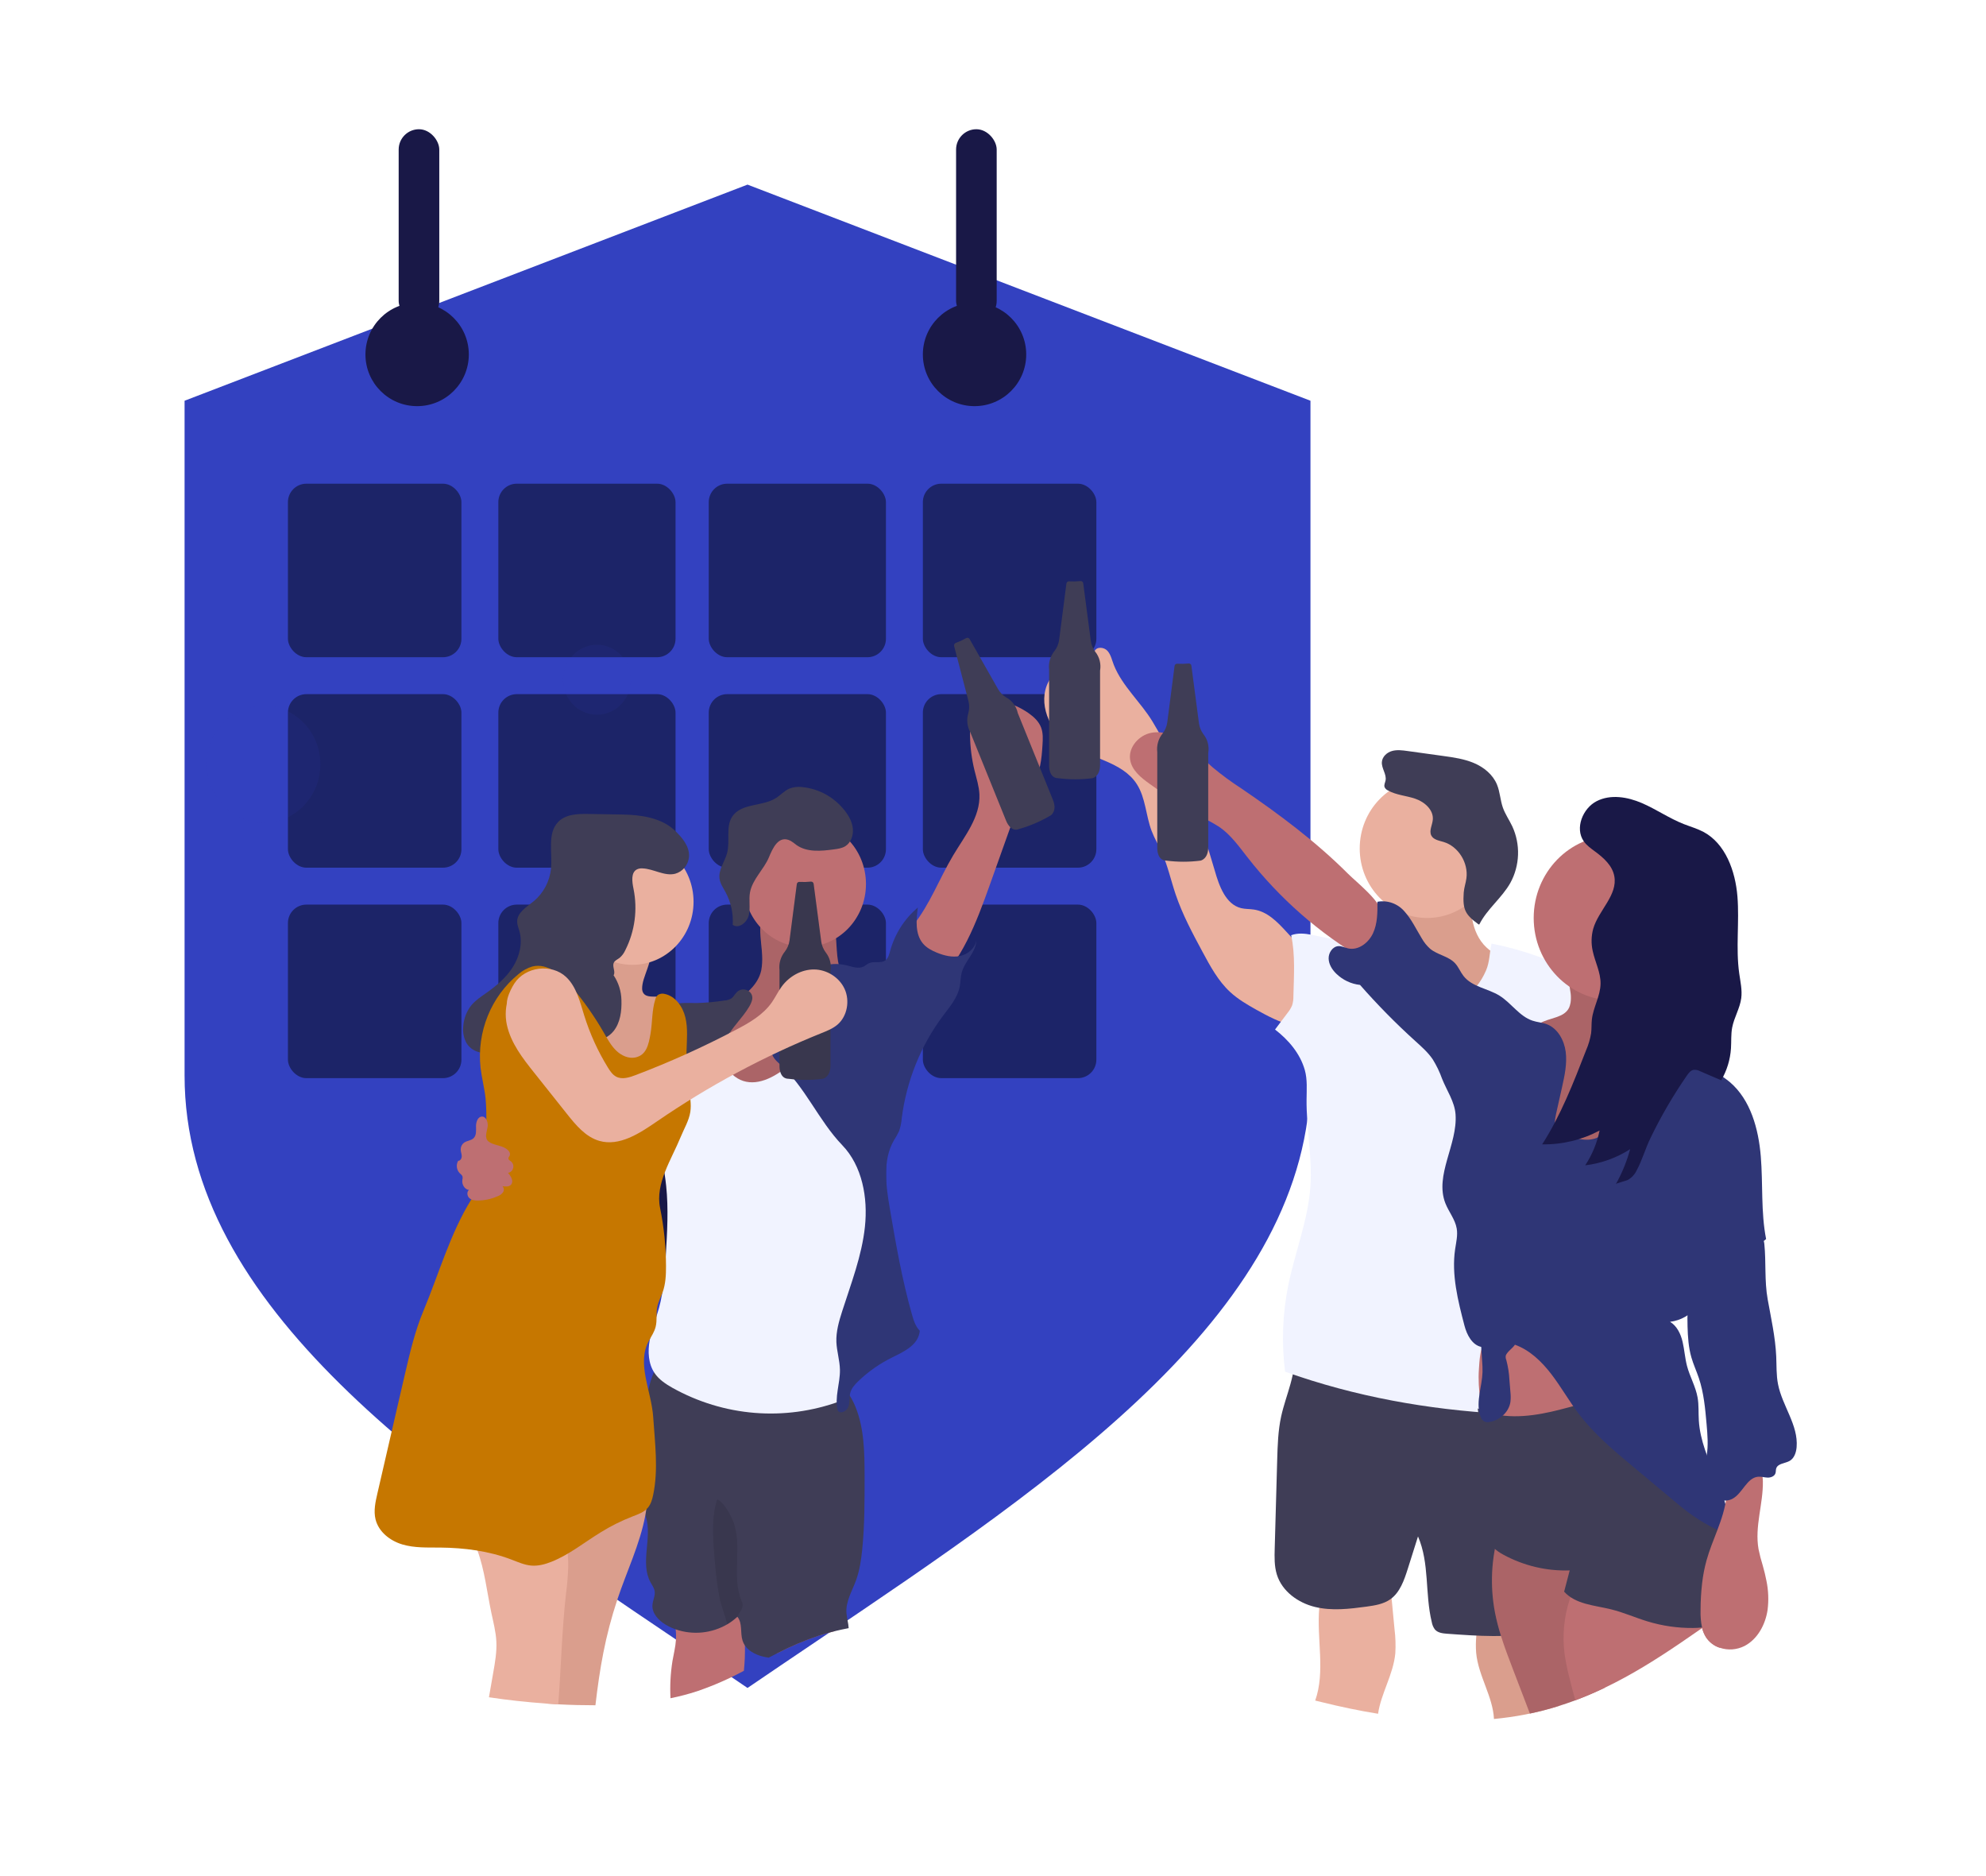 <svg width="538" height="508" viewBox="0 0 538 508" fill="none" xmlns="http://www.w3.org/2000/svg">
<g filter="url(#filter0_d)">
<path fill-rule="evenodd" clip-rule="evenodd" d="M187.5 35L35 93.534V158.303V164.724V276.291C35 339.325 102.715 384.963 168.952 429.606C175.167 433.795 181.368 437.975 187.5 442.159C193.632 437.975 199.834 433.795 206.048 429.606C272.285 384.963 340 339.325 340 276.291L340 164.724V93.534L187.5 35Z" fill="#3341C0"/>
</g>
<circle cx="112.999" cy="96" r="14" fill="#191847"/>
<circle cx="263.999" cy="96" r="14" fill="#191847"/>
<rect x="107.999" y="35" width="11" height="52" rx="5.5" fill="#191847"/>
<rect x="258.999" y="35" width="11" height="52" rx="5.5" fill="#191847"/>
<rect x="77.999" y="188" width="47" height="47" rx="5" fill="#1C2468"/>
<rect x="77.999" y="131" width="47" height="47" rx="5" fill="#1C2468"/>
<rect x="77.999" y="245" width="47" height="47" rx="5" fill="#1C2468"/>
<rect x="134.999" y="188" width="48" height="47" rx="5" fill="#1C2468"/>
<rect x="134.999" y="131" width="48" height="47" rx="5" fill="#1C2468"/>
<rect x="134.999" y="245" width="48" height="47" rx="5" fill="#1C2468"/>
<rect x="134.999" y="302" width="48" height="47" rx="5" fill="#191847"/>
<rect x="191.999" y="188" width="48" height="47" rx="5" fill="#1C2468"/>
<rect x="191.999" y="131" width="48" height="47" rx="5" fill="#1C2468"/>
<rect x="191.999" y="245" width="48" height="47" rx="5" fill="#1C2468"/>
<rect x="191.999" y="302" width="48" height="47" rx="5" fill="#191847"/>
<rect x="249.999" y="188" width="47" height="47" rx="5" fill="#1C2468"/>
<rect x="249.999" y="131" width="47" height="47" rx="5" fill="#1C2468"/>
<rect x="249.999" y="245" width="47" height="47" rx="5" fill="#1C2468"/>
<path opacity="0.1" d="M161.725 193.565C166.797 193.565 170.909 189.326 170.909 184.098C170.909 178.87 166.797 174.631 161.725 174.631C156.652 174.631 152.54 178.87 152.54 184.098C152.54 189.326 156.652 193.565 161.725 193.565Z" fill="#3341C0"/>
<path opacity="0.1" d="M71.392 222.866C79.893 222.866 86.784 215.763 86.784 207.001C86.784 198.239 79.893 191.136 71.392 191.136C62.891 191.136 56 198.239 56 207.001C56 215.763 62.891 222.866 71.392 222.866Z" fill="#3341C0"/>
<path d="M206.462 258.754C206.538 260.086 206.463 261.423 206.237 262.737C205.388 266.803 201.795 269.595 198.318 271.713C194.84 273.832 191.019 275.836 188.951 279.412C186.458 283.732 187.252 289.539 190.178 293.575C193.104 297.61 197.74 300.013 202.513 301.015C211.218 302.866 220.75 300.266 227.276 294.052C233.803 287.837 237.077 278.125 235.476 269.105C231.934 269.617 228.78 266.396 227.633 262.903C226.487 259.411 226.724 255.625 226.279 251.962C226.246 251.342 226.065 250.741 225.752 250.211C225.255 249.502 224.376 249.213 223.557 248.981C219.464 247.821 212.576 245.283 208.334 246.255C204.513 247.156 206.398 255.446 206.462 258.754Z" fill="#BE6F72"/>
<path opacity="0.1" d="M206.462 258.754C206.538 260.086 206.463 261.423 206.237 262.737C205.388 266.803 201.795 269.595 198.318 271.713C194.84 273.832 191.019 275.836 188.951 279.412C186.458 283.732 187.252 289.539 190.178 293.575C193.104 297.61 197.74 300.013 202.513 301.015C211.218 302.866 220.75 300.266 227.276 294.052C233.803 287.837 237.077 278.125 235.476 269.105C231.934 269.617 228.78 266.396 227.633 262.903C226.487 259.411 226.724 255.625 226.279 251.962C226.246 251.342 226.065 250.741 225.752 250.211C225.255 249.502 224.376 249.213 223.557 248.981C219.464 247.821 212.576 245.283 208.334 246.255C204.513 247.156 206.398 255.446 206.462 258.754Z" fill="black"/>
<path d="M201.515 452.511C197.457 454.7 193.234 456.548 188.887 458.035C186.506 458.81 184.085 459.447 181.635 459.943C181.461 456.577 181.639 453.203 182.165 449.877C182.496 447.964 182.985 446.069 183.112 444.13C183.292 441.331 182.712 438.537 181.435 436.06C186.165 435.394 190.658 434.309 195.409 434.628L195.71 434.65C196.275 434.665 196.835 434.773 197.366 434.97C198.097 435.334 198.718 435.897 199.163 436.598C199.407 436.942 199.633 437.3 199.838 437.67C201.179 440.06 201.689 442.817 201.795 445.658C201.845 447.946 201.751 450.235 201.515 452.511Z" fill="#BE6F72"/>
<path d="M226.275 441.736C224.763 442.101 223.28 442.517 221.825 442.983C217.902 444.29 214.085 445.91 210.407 447.828C210.168 446.636 210.051 445.422 210.059 444.204C212.226 442.664 214.672 441.588 217.25 441.042C219.829 440.495 222.488 440.489 225.069 441.023C225.414 441.066 225.742 441.202 226.02 441.417C226.121 441.509 226.207 441.616 226.275 441.736Z" fill="#BE6F72"/>
<path d="M233.574 419.643C233.285 422.505 232.86 425.376 231.875 428.068C230.809 430.956 229.077 433.757 229.298 436.843C229.395 438.182 229.837 439.635 229.901 440.961C228.678 441.192 227.471 441.452 226.279 441.74C224.767 442.105 223.284 442.521 221.829 442.988C217.906 444.294 214.089 445.914 210.411 447.833C209.685 448.2 208.967 448.572 208.25 448.949C207.952 448.909 207.659 448.861 207.362 448.804C205.239 448.406 203.006 447.426 201.804 445.675C201.529 445.272 201.313 444.83 201.163 444.362C200.471 442.231 201.193 439.574 199.753 437.885L199.685 437.946L199.634 437.981C198.846 438.717 197.98 439.36 197.053 439.898C194.942 441.129 192.604 441.889 190.19 442.129C187.776 442.369 185.34 442.083 183.04 441.29C182.129 440.97 181.249 440.563 180.412 440.073C178.467 438.931 176.59 437.009 176.743 434.716C176.828 433.438 177.537 432.213 177.346 430.948C177.206 430.042 176.629 429.289 176.196 428.488C173.355 423.236 176.743 416.483 174.96 410.776C174.918 410.64 174.871 410.505 174.824 410.373C174.692 410.001 174.544 409.642 174.399 409.283C174.034 408.448 173.627 407.625 173.304 406.767C173.035 406.046 172.822 405.304 172.667 404.548C172.266 402.353 172.124 400.117 172.242 397.887C172.242 392.009 173.262 385.991 174.714 380.328C174.973 379.321 175.261 377.899 175.644 376.349C176.016 374.716 176.519 373.118 177.147 371.57C177.996 369.557 179.151 367.951 180.73 367.57C183.108 366.997 186.743 368.209 189.155 368.507L198.687 369.679L217.748 372.03C221.039 372.437 224.495 372.905 227.209 374.813C227.387 374.94 227.561 375.071 227.735 375.212C228.452 375.793 229.094 376.467 229.646 377.216C229.841 377.474 230.028 377.746 230.206 378.021C230.825 378.997 231.351 380.032 231.778 381.111C234.143 386.967 234.198 393.501 234.215 399.843C234.215 406.461 234.236 413.074 233.574 419.643Z" fill="#3F3D56"/>
<path opacity="0.1" d="M197.031 439.924C196.457 437.648 195.247 434.353 195.069 433.456C194.471 430.446 194.037 427.403 193.77 424.343C193.298 418.89 192.449 411.214 194.317 406.027C196.071 406.99 197.612 409.717 198.423 411.577C201.362 418.321 198.054 426.602 200.814 433.425C201.02 433.834 201.149 434.279 201.192 434.738C201.144 435.32 200.941 435.877 200.606 436.348L199.676 437.942L197.031 439.924Z" fill="black"/>
<path d="M258.184 231.711C261.309 226.459 265.589 221.295 265.322 215.154C265.224 212.966 264.528 210.826 263.997 208.681C262.476 202.475 262.375 195.989 263.704 189.735C268.955 188.866 274.329 190.106 278.718 193.201C280.107 194.19 281.423 195.42 282.034 197.044C282.599 198.541 282.506 200.208 282.404 201.81C282.17 205.491 281.852 209.417 279.652 212.314C278.969 213.22 278.128 213.986 277.461 214.901C276.489 216.214 275.92 217.815 275.364 219.378L268.145 239.62C264.502 249.822 260.553 260.492 252.528 267.551C252.333 267.722 246.583 259.306 246.108 258.461C244.184 254.999 245.025 253.537 247.352 250.64C251.942 244.911 254.434 238 258.184 231.711Z" fill="#BE6F72"/>
<path d="M175.46 404.242C175.436 405.753 175.312 407.26 175.091 408.754C175.014 409.305 174.925 409.852 174.819 410.4C173.371 418.19 169.766 425.599 167.244 433.189C163.919 443.207 162.459 451.899 161.299 461.847C157.958 461.847 154.612 461.772 151.304 461.593H151.202C150.073 461.531 148.939 461.461 147.805 461.374C148.828 452.096 146.956 442.362 148.786 433.075C149.525 429.337 150.786 425.709 151.546 421.989C151.78 420.894 151.958 419.786 152.077 418.671C152.183 417.612 152.238 416.514 152.701 415.56C152.743 415.467 152.792 415.378 152.845 415.293C153.252 414.632 153.756 414.042 154.34 413.542C159.514 408.866 165.842 405.756 172.624 404.557C173.588 404.421 174.526 404.307 175.46 404.242Z" fill="#DA9E8D"/>
<path d="M153.933 424.186C153.864 426.618 153.67 429.045 153.351 431.455C152.218 441.307 152.005 451.588 151.228 461.588C150.099 461.527 148.965 461.457 147.831 461.369C142.668 461.006 137.522 460.446 132.452 459.68C132.842 457.428 133.236 455.175 133.632 452.923C134.116 450.161 134.6 447.373 134.46 444.572C134.329 441.924 133.641 439.346 133.093 436.751C131.925 431.193 131.271 425.197 129.348 419.954C128.345 417.013 126.744 414.327 124.652 412.076C132.609 408.855 140.256 408.671 148.804 409.012C149.411 408.978 150.014 409.13 150.536 409.45C150.941 409.811 151.242 410.281 151.407 410.807C152.691 413.991 153.497 417.359 153.797 420.794C153.899 421.921 153.945 423.054 153.933 424.186Z" fill="#EAB09F"/>
<path d="M218.028 256.496C227.174 256.496 234.588 248.854 234.588 239.427C234.588 230 227.174 222.358 218.028 222.358C208.883 222.358 201.468 230 201.468 239.427C201.468 248.854 208.883 256.496 218.028 256.496Z" fill="#BE6F72"/>
<path d="M221.472 279.32C223.595 275.587 225.455 270.926 229.539 269.888C231.845 269.297 234.244 270.103 236.49 270.895C237.141 271.054 237.732 271.407 238.189 271.91C238.521 272.453 238.699 273.081 238.703 273.722C239.414 281.438 239.389 289.207 238.63 296.918C238.091 302.376 237.182 307.807 237.021 313.291C236.796 320.893 238.01 328.496 237.611 336.089C237.31 341.844 236.087 347.499 234.873 353.123L229.777 376.669C229.686 377.398 229.402 378.086 228.958 378.66C228.528 379.066 228.014 379.366 227.455 379.536C220.079 382.223 212.239 383.286 204.44 382.657C196.642 382.027 189.058 379.719 182.178 375.881C180.339 374.84 178.505 373.636 177.308 371.859C175.609 369.338 175.452 366.003 176.004 362.983C176.556 359.963 177.749 357.114 178.552 354.151C179.792 349.556 180.085 344.759 180.365 339.997C180.739 333.73 181.112 327.423 180.463 321.178C180.017 316.876 179.087 312.639 178.386 308.372C177.354 301.941 176.756 295.443 176.594 288.927C176.488 285.036 176.662 280.716 179.274 277.911C180.547 276.545 182.246 275.722 183.974 275.057C186.874 273.954 190.114 273.306 193.044 274.313C195.974 275.32 198.335 278.488 197.642 281.591C197.324 283.031 196.42 284.292 196.199 285.754C195.906 287.688 196.899 289.636 198.322 290.944C205.973 298.069 217.654 286.077 221.472 279.32Z" fill="#F1F3FF"/>
<path d="M222.079 261.879C224.403 260.997 226.929 260.845 229.336 261.441C230.869 261.818 232.525 262.483 233.939 261.778C234.453 261.525 234.877 261.109 235.395 260.873C236.797 260.238 238.614 261.017 239.854 260.093C240.635 259.511 240.89 258.452 241.153 257.489C242.428 252.893 245.041 248.811 248.639 245.795C248.193 249.152 247.871 252.973 250.023 255.537C251.004 256.702 252.38 257.432 253.773 258.001C255.773 258.82 257.968 259.363 260.078 258.916C262.189 258.47 264.163 256.824 264.498 254.631C264.426 257.927 261.382 260.229 260.528 263.411C260.206 264.601 260.235 265.866 260.01 267.083C259.437 270.19 257.284 272.685 255.403 275.188C249.395 283.24 245.558 292.785 244.278 302.857C244.191 304.053 243.948 305.23 243.556 306.359C243.14 307.224 242.669 308.06 242.147 308.862C239.034 314.28 239.994 321.117 241.051 327.305C242.703 336.999 244.35 346.497 247.026 355.946C247.484 357.561 248.002 359.246 249.17 360.423C248.8 364.244 245.06 365.986 241.697 367.636C238.376 369.268 235.313 371.405 232.61 373.977C231.642 374.896 230.686 375.929 230.334 377.238C230.003 378.468 230.241 379.82 229.816 381.015C229.391 382.21 227.693 383.068 226.946 382.061C226.011 378.459 227.608 374.691 227.536 370.962C227.485 368.445 226.687 365.999 226.572 363.482C226.462 360.633 227.277 357.836 228.143 355.132C230.555 347.599 233.468 340.137 234.304 332.255C235.141 324.373 233.578 315.764 228.151 310.14C221.71 303.435 218.135 294.345 211.231 288.187C210.135 287.211 208.895 285.999 209.078 284.519C209.204 283.868 209.482 283.258 209.889 282.742C212.258 279.294 215.409 276.48 217.957 273.18C220.504 269.88 222.542 266.081 222.079 261.879Z" fill="#2F3676"/>
<path d="M199.409 268.939C198.984 269.376 198.691 269.98 198.199 270.357C197.623 270.723 196.967 270.932 196.292 270.965C193.793 271.356 191.273 271.589 188.747 271.661C186.624 271.661 184.42 271.468 182.378 272.068C179.528 272.899 177.252 275.219 175.826 277.889C174.399 280.559 173.724 283.578 173.176 286.585C171.969 293.21 171.322 299.93 171.244 306.669C174.744 303.793 177.863 300.455 180.522 296.743C182.56 293.894 184.407 290.743 187.316 288.839C188.653 287.964 190.157 287.386 191.503 286.533C194.309 284.751 196.254 281.872 198.122 279.092C199.498 277.031 203.477 273.004 203.791 270.536C204.058 268.177 200.895 267.026 199.409 268.939Z" fill="#3F3D56"/>
<path d="M214.203 227.742C214.727 228.066 215.23 228.427 215.706 228.823C218.589 230.897 222.449 230.512 225.935 230.039C227.005 229.899 228.105 229.742 229.022 229.164C230.495 228.227 231.187 226.302 231.043 224.52C230.899 222.739 230.028 221.098 228.967 219.706C227.56 217.864 225.806 216.336 223.81 215.214C221.814 214.091 219.617 213.398 217.354 213.176C216.181 213.018 214.99 213.148 213.876 213.557C212.505 214.139 211.473 215.338 210.207 216.139C206.475 218.503 200.726 217.452 198.318 221.225C196.556 224.008 197.813 227.79 196.981 230.989C196.361 233.379 194.573 235.554 194.917 237.992C195.108 239.305 195.906 240.451 196.543 241.624C198.006 244.321 198.683 247.395 198.492 250.478C200.127 251.668 202.407 249.817 202.862 247.813C203.316 245.808 202.794 243.672 203.18 241.65C203.864 238.101 206.904 235.497 208.275 232.241C209.26 229.908 210.865 225.969 214.203 227.742Z" fill="#3F3D56"/>
<path d="M174.051 266.593C173.924 267.389 173.843 268.269 174.272 268.943C175.121 270.256 177.066 269.783 178.595 269.98C180.977 270.282 182.735 272.606 183.198 275.048C183.66 277.491 183.108 279.976 182.505 282.375C181.141 287.811 179.516 293.169 177.631 298.45C172.561 297.833 167.224 295.824 164.532 291.364C162.086 287.307 162.336 282.138 160.782 277.639C159.691 274.471 157.734 271.713 155.797 269.009C158.91 269.411 161.135 265.744 161.317 262.514C161.5 259.284 160.515 256.006 161.186 252.85C161.343 252.102 173.61 254.461 174.803 255.314C178.251 257.778 174.595 263.17 174.051 266.593Z" fill="#DA9E8D"/>
<path d="M171.321 261.31C180.467 261.31 187.881 253.668 187.881 244.241C187.881 234.815 180.467 227.173 171.321 227.173C162.175 227.173 154.761 234.815 154.761 244.241C154.761 253.668 162.175 261.31 171.321 261.31Z" fill="#EAB09F"/>
<path d="M166.221 264.142C166.824 263.17 165.796 261.813 166.267 260.767C166.548 260.137 167.257 259.866 167.805 259.455C168.492 258.878 169.039 258.146 169.405 257.314C171.984 252.208 172.764 246.338 171.613 240.705C171.223 238.814 170.875 236.302 172.552 235.453C173.017 235.239 173.526 235.149 174.034 235.191C177.057 235.291 179.978 237.379 182.912 236.639C183.914 236.359 184.808 235.769 185.476 234.95C186.144 234.132 186.553 233.122 186.649 232.057C186.84 229.23 184.785 226.805 182.764 224.901C179.125 221.452 173.579 220.686 168.637 220.603L159.444 220.446C156.501 220.393 153.202 220.49 151.155 222.665C148.209 225.794 149.691 230.915 149.266 235.252C148.905 238.713 147.225 241.886 144.595 244.071C142.689 245.638 140.065 247.134 140.099 249.638C140.099 250.513 140.464 251.31 140.697 252.137C141.636 255.411 140.74 259.03 138.939 261.897C137.139 264.763 134.506 266.969 131.776 268.899C130.315 269.928 128.804 270.917 127.649 272.313C126.383 273.926 125.631 275.902 125.496 277.972C125.314 279.554 125.63 281.154 126.396 282.537C128.192 285.495 132.502 285.929 135.453 284.213C138.404 282.497 140.205 279.25 141.398 275.985C142.111 274.046 142.837 271.827 144.663 270.956C146.973 269.849 149.674 271.6 151.177 273.722C152.68 275.845 153.605 278.436 155.529 280.16C158.544 282.865 163.673 282.427 166.221 279.25C168.042 276.97 168.446 273.814 168.344 270.86C168.293 268.454 167.555 266.117 166.221 264.142Z" fill="#3F3D56"/>
<path d="M172.166 286.388C170.276 286.804 168.302 285.885 166.896 284.511C165.491 283.136 164.544 281.364 163.559 279.648C161.061 275.321 158.198 271.229 155.003 267.42C152.217 264.107 148.341 260.741 144.205 261.765C142.82 262.177 141.535 262.886 140.434 263.844C136.788 266.82 133.933 270.701 132.138 275.124C130.344 279.547 129.667 284.367 130.171 289.132C130.494 291.92 131.229 294.647 131.534 297.448C131.74 299.757 131.8 302.077 131.713 304.394C131.598 311.449 131.365 318.911 127.675 324.854C121.955 334.045 118.894 345.022 114.694 355.053C112.427 360.475 111.068 366.248 109.735 371.99C108.945 375.398 108.157 378.805 107.37 382.21L102.232 404.487C101.701 406.784 101.17 409.192 101.731 411.489C102.58 414.921 105.709 417.319 109.009 418.295C112.308 419.271 115.802 419.105 119.229 419.135C125.785 419.201 132.392 420.041 138.545 422.387C140.303 423.057 142.056 423.858 143.929 424.015C145.801 424.173 147.665 423.669 149.419 422.969C154.204 421.061 158.306 417.717 162.714 415.017C165.467 413.307 168.366 411.861 171.376 410.697C172.887 410.115 174.509 409.564 175.55 408.29C176.335 407.331 176.688 406.08 176.947 404.854C178.382 397.957 177.418 390.81 176.947 383.772C176.475 376.735 172.395 369.299 175.771 363.163C176.45 361.924 177.261 360.734 177.609 359.359C178.068 357.565 177.681 355.635 178.068 353.823C178.352 352.484 179.036 351.28 179.503 349.998C180.318 347.74 180.429 345.28 180.42 342.868C180.401 337.574 179.86 332.295 178.807 327.113C177.469 320.548 181.894 314.057 184.428 307.855C185.337 305.637 186.624 303.54 187.002 301.164C187.341 299.019 186.904 296.835 186.577 294.686C186.089 291.356 185.89 287.987 185.983 284.62C186.063 281.6 186.373 278.523 185.673 275.587C184.972 272.65 182.972 269.801 180.097 269.197C179.775 269.099 179.436 269.077 179.104 269.131C178.772 269.184 178.456 269.313 178.178 269.508C177.846 269.843 177.612 270.267 177.503 270.733C176.569 273.683 176.751 276.86 176.229 279.924C175.707 282.988 175.095 285.74 172.166 286.388Z" fill="#C67700"/>
<path d="M132.095 305.186C132.269 303.973 131.721 302.363 130.532 302.407C129.437 302.45 128.948 303.864 128.952 304.998C128.957 306.131 129.105 307.431 128.328 308.227C127.64 308.932 126.502 308.91 125.704 309.484C125.422 309.691 125.193 309.965 125.036 310.282C124.878 310.6 124.797 310.952 124.8 311.309C124.8 311.917 125.067 312.499 125.084 313.107C125.101 313.716 124.706 314.42 124.12 314.381C123.819 314.902 123.694 315.51 123.764 316.112C123.834 316.714 124.095 317.275 124.507 317.707C124.812 318.014 125.212 318.276 125.314 318.705C125.346 319.006 125.323 319.31 125.246 319.602C125.067 320.806 125.874 322.154 127.05 322.285C126.392 322.771 126.524 323.909 127.127 324.473C127.73 325.038 128.596 325.147 129.407 325.147C131.247 325.137 133.068 324.749 134.761 324.005C135.341 323.808 135.854 323.443 136.239 322.955C136.417 322.703 136.503 322.394 136.481 322.082C136.458 321.771 136.329 321.478 136.116 321.257C136.939 321.397 137.929 321.476 138.468 320.819C139.22 319.9 138.413 318.539 137.619 317.65C137.948 317.6 138.256 317.451 138.504 317.222C138.751 316.992 138.928 316.693 139.012 316.361C139.097 316.029 139.084 315.679 138.977 315.354C138.87 315.029 138.672 314.744 138.409 314.534C138.137 314.328 137.767 314.149 137.729 313.803C137.691 313.458 137.975 313.234 138.094 312.928C138.366 312.241 137.746 311.541 137.147 311.125C135.729 310.153 133.64 310.171 132.379 309.19C131.118 308.21 131.912 306.499 132.095 305.186Z" fill="#BE6F72"/>
<path d="M219.692 238.775C218.664 238.882 217.629 238.907 216.597 238.849C216.421 238.83 216.244 238.882 216.105 238.995C215.966 239.108 215.876 239.272 215.854 239.453L213.879 254.719C213.727 255.827 213.287 256.872 212.605 257.743C212.043 258.436 211.626 259.241 211.378 260.108C211.13 260.974 211.058 261.884 211.166 262.781V288.712C211.166 288.712 211.039 292.17 213.616 292.17C216.701 292.569 219.822 292.569 222.907 292.17C222.907 292.17 224.97 291.767 224.97 288.576V263.043C225.128 262.152 225.095 261.237 224.875 260.36C224.655 259.484 224.253 258.667 223.696 257.966C223.037 257.092 222.612 256.056 222.461 254.96L220.41 239.375C220.387 239.199 220.299 239.04 220.166 238.928C220.033 238.817 219.863 238.762 219.692 238.775Z" fill="#3F3D56"/>
<path opacity="0.1" d="M219.692 238.775C218.664 238.882 217.629 238.907 216.597 238.849C216.421 238.83 216.244 238.882 216.105 238.995C215.966 239.108 215.876 239.272 215.854 239.453L213.879 254.719C213.727 255.827 213.287 256.872 212.605 257.743C212.043 258.436 211.626 259.241 211.378 260.108C211.13 260.974 211.058 261.884 211.166 262.781V288.712C211.166 288.712 211.039 292.17 213.616 292.17C216.701 292.569 219.822 292.569 222.907 292.17C222.907 292.17 224.97 291.767 224.97 288.576V263.043C225.128 262.152 225.095 261.237 224.875 260.36C224.655 259.484 224.253 258.667 223.696 257.966C223.037 257.092 222.612 256.056 222.461 254.96L220.41 239.375C220.387 239.199 220.299 239.04 220.166 238.928C220.033 238.817 219.863 238.762 219.692 238.775Z" fill="black"/>
<path d="M261.759 172.811C260.852 173.325 259.906 173.764 258.931 174.124C258.762 174.176 258.62 174.293 258.533 174.452C258.447 174.61 258.424 174.797 258.468 174.973L262.349 189.853C262.627 190.933 262.615 192.071 262.315 193.144C262.054 194.007 261.968 194.916 262.063 195.814C262.158 196.713 262.432 197.581 262.867 198.366L272.557 222.297C272.557 222.297 273.729 225.536 276.111 224.512C279.11 223.654 281.992 222.41 284.688 220.809C284.688 220.809 286.442 219.619 285.253 216.677L275.712 193.114C275.524 192.229 275.153 191.397 274.623 190.674C274.093 189.952 273.417 189.357 272.642 188.93C271.708 188.385 270.928 187.599 270.379 186.65L262.664 173.082C262.576 172.925 262.433 172.809 262.264 172.759C262.096 172.708 261.915 172.727 261.759 172.811Z" fill="#3F3D56"/>
<path d="M142.599 264.593C138.035 266.531 136.23 272.562 137.3 277.526C138.37 282.489 141.593 286.625 144.735 290.559L153.542 301.632C155.975 304.696 158.637 307.921 162.348 308.989C167.775 310.551 173.201 306.989 177.893 303.768C191.899 294.148 206.869 286.113 222.546 279.801C224.078 279.189 225.65 278.567 226.911 277.473C229.526 275.206 230.261 271.026 228.804 267.844C227.348 264.663 223.955 262.593 220.537 262.566C217.119 262.54 213.794 264.404 211.739 267.223C210.758 268.567 210.041 270.103 209.094 271.468C206.699 274.9 202.962 277.022 199.307 278.939C190.491 283.575 181.417 287.667 172.131 291.194C170.433 291.833 168.518 292.441 166.917 291.596C165.936 291.076 165.274 290.091 164.679 289.128C161.97 284.733 159.816 280 158.268 275.044C157.108 271.324 156.17 267.271 153.385 264.628C149.436 260.881 142.285 261.778 139.326 266.378C139.326 266.378 135.857 271.608 137.98 273.797C140.103 275.985 142.599 264.593 142.599 264.593Z" fill="#EAB09F"/>
<path d="M380.74 246.482C381.36 248.185 381.377 250.049 381.288 251.865C381.178 254.08 380.638 256.68 378.643 257.524C377.343 258.063 375.738 257.656 374.583 258.47C373.182 259.45 373.25 261.56 373.467 263.284C374.065 268.024 374.741 272.939 377.246 276.948C378.592 279.097 380.413 280.887 382.26 282.598C385.942 286.021 389.98 289.364 394.816 290.507C395.604 290.735 396.433 290.771 397.237 290.612C398.029 290.359 398.748 289.908 399.33 289.299C402.132 286.646 403.576 282.861 405.444 279.429C406.765 276.974 408.34 274.615 409.083 271.91C409.695 269.547 409.655 267.055 408.966 264.714C408.277 262.373 406.968 260.277 405.185 258.662C404.357 257.931 403.44 257.319 402.638 256.562C400.54 254.601 399.317 251.787 398.816 248.916C398.315 246.045 398.392 243.09 398.634 240.162C394.387 239.825 390.171 240.355 386.027 241.208C384.184 241.589 381.59 241.764 379.921 242.67C378.044 243.699 380.227 245.016 380.74 246.482Z" fill="#DA9E8D"/>
<path d="M357.047 259.363C350.151 256.925 346.856 247.401 339.638 246.333C338.5 246.163 337.332 246.228 336.216 245.957C332.059 244.942 330.271 239.987 329.069 235.764C325.019 221.684 319.728 207.907 312.212 195.425C309.04 190.173 304.026 185.857 301.737 180.106C301.211 178.794 300.943 177.297 299.996 176.259C299.049 175.222 297.024 175.073 296.51 176.395C296.367 176.863 296.335 177.36 296.417 177.844L296.913 183.293L288.277 182.492C287.478 182.351 286.658 182.411 285.886 182.667C285.053 183.097 284.389 183.809 284.005 184.684C281.084 190.343 284.196 197.757 289.351 201.337C295.372 205.517 303.97 206.152 307.97 212.388C310.348 216.1 310.395 220.875 311.962 225.019C312.709 227.002 313.8 228.823 314.671 230.744C316.331 234.407 317.18 238.39 318.467 242.206C320.31 247.664 323.04 252.75 325.762 257.805C327.859 261.708 330.008 265.682 333.235 268.667C335.358 270.628 337.855 272.081 340.351 273.482C346.491 276.939 353.731 280.265 360.236 277.613C360.61 271.635 359.153 264.969 357.047 259.363Z" fill="#EAB09F"/>
<path d="M377.985 447.767C377.462 453.479 374.099 458.652 373.314 464.149C368.134 463.313 363.034 462.236 358.1 461.011C357.493 460.862 356.89 460.709 356.283 460.573C359.077 452.695 356.644 443.872 357.382 435.482C357.455 434.677 357.557 433.871 357.692 433.075C364.091 430.825 369.87 427.823 376.579 428.698C376.711 430.099 376.847 431.504 376.978 432.904C377.247 435.702 377.513 438.497 377.777 441.29C378.046 443.437 378.116 445.606 377.985 447.767Z" fill="#EAB09F"/>
<path d="M422.238 462.052C419.724 462.84 417.142 463.527 414.446 464.092C413.996 464.188 413.542 464.28 413.087 464.368C410.327 464.902 407.533 465.291 404.71 465.558C404.421 459.474 400.464 453.881 399.886 447.636C399.768 446.084 399.784 444.524 399.933 442.975C399.984 442.362 400.043 441.749 400.098 441.136L401.296 428.545C402.249 428.421 403.21 428.373 404.171 428.401C409.69 428.536 414.714 431 420.183 432.922C420.59 435.578 420.733 438.271 420.607 440.957C420.399 447.793 419.333 454.713 421.796 460.984C421.936 461.339 422.089 461.693 422.238 462.052Z" fill="#DA9E8D"/>
<path d="M350.563 366.056C351.306 372.025 348.346 377.741 347.064 383.61C346.215 387.492 346.1 391.488 345.985 395.471L345.315 419.328C345.247 421.713 345.187 424.142 345.892 426.431C347.31 431.018 351.679 434.116 356.227 435.219C360.775 436.322 365.53 435.762 370.163 435.132C372.435 434.821 374.804 434.458 376.685 433.105C379.271 431.245 380.4 427.932 381.377 424.842L384.133 416.12C387.305 423.481 385.963 431.53 387.865 439.342C387.987 440.064 388.279 440.745 388.714 441.325C389.517 442.244 390.837 442.388 392.039 442.476C400.361 443.08 408.798 443.679 416.985 442.038C419.235 441.6 421.584 440.891 423.138 439.149C424.947 437.123 425.261 434.143 425.24 431.39C425.125 421.932 421.809 412.807 421.07 403.379C420.751 399.34 420.908 395.278 420.768 391.226C420.658 388.178 420.382 385.138 419.94 382.122C419.8 380.741 419.432 379.394 418.853 378.139C417.579 375.689 414.934 374.358 412.429 373.325C392.965 365.176 371.556 365.255 350.563 366.056Z" fill="#3F3D56"/>
<path d="M386.6 248.618C396.684 248.618 404.858 240.192 404.858 229.799C404.858 219.405 396.684 210.979 386.6 210.979C376.516 210.979 368.342 219.405 368.342 229.799C368.342 240.192 376.516 248.618 386.6 248.618Z" fill="#EAB09F"/>
<path d="M402.514 262.947C401.16 266.011 399.028 269.074 395.856 269.853C392.939 270.575 389.848 269.127 387.699 266.969C385.551 264.811 384.145 262.01 382.655 259.328C381.568 257.367 380.358 255.389 378.519 254.154C376.006 252.474 372.761 252.518 369.798 253.012C366.834 253.507 363.891 254.391 360.881 254.189C357.131 253.931 353.31 252.001 349.773 253.288C350.919 258.575 350.507 264.387 350.376 269.805C350.398 270.642 350.283 271.476 350.036 272.274C349.727 273.017 349.311 273.708 348.801 274.322L345.404 278.834C349.047 281.644 352.197 285.312 353.471 289.815C354.189 292.38 353.968 295.102 353.943 297.772C353.862 305.61 355.514 313.418 354.991 321.239C354.38 330.399 350.83 339.056 349 348.042C347.433 355.755 347.137 363.685 348.125 371.5C367.157 378.288 386.765 381.763 406.883 382.901C410.437 383.103 414.276 383.133 417.193 381.028C419.618 379.277 420.976 376.279 421.439 373.26C421.902 370.24 421.584 367.167 421.261 364.13C420.386 355.916 419.513 347.703 418.641 339.49C418.144 334.815 417.647 330.115 417.97 325.428C418.212 321.926 418.908 318.491 419.601 315.064L423.847 294.03C424.454 291.041 425.065 288.029 426.267 285.241C427.252 282.966 428.615 280.865 429.702 278.65C430.998 275.995 431.892 273.151 432.352 270.217C432.536 269.365 432.525 268.481 432.318 267.634C431.863 266.199 430.475 265.337 429.18 264.632C421.283 260.354 412.819 257.294 404.06 255.551C403.465 258.128 403.58 260.544 402.514 262.947Z" fill="#F1F3FF"/>
<path d="M400.752 250.342C402.875 246.15 406.845 243.208 409.151 239.112C410.425 236.79 411.137 234.185 411.227 231.518C411.318 228.852 410.783 226.202 409.669 223.794C408.858 222.087 407.758 220.52 407.121 218.734C406.412 216.704 406.344 214.467 405.524 212.48C404.399 209.758 401.962 207.797 399.308 206.668C396.654 205.539 393.788 205.132 390.93 204.738L381.283 203.399C379.886 203.206 378.438 203.014 377.08 203.399C375.721 203.784 374.455 204.926 374.345 206.379C374.213 208.099 375.678 209.701 375.339 211.391C375.216 211.986 374.876 212.59 375.071 213.167C375.245 213.553 375.546 213.863 375.92 214.043C378.209 215.356 380.944 215.474 383.423 216.332C385.903 217.19 388.391 219.343 388.141 222.021C388.005 223.461 387.105 224.958 387.716 226.249C388.302 227.444 389.839 227.663 391.066 228.035C395.036 229.221 397.822 233.659 397.244 237.882C397.066 239.195 396.607 240.451 396.514 241.769C396.204 246.382 396.909 247.699 400.565 250.382L400.752 250.342Z" fill="#3F3D56"/>
<path d="M425.553 270.291C425.573 271.165 425.418 272.033 425.099 272.843C423.774 275.753 419.719 275.569 417.031 277.219C413.685 279.276 412.947 283.867 412.641 287.867C412.293 292.397 412.055 296.993 412.955 301.435C413.855 305.877 416.021 310.21 419.638 312.814C424.042 315.97 430.029 316.079 435.056 314.158C440.084 312.236 444.283 308.521 447.926 304.459C451.383 300.608 454.478 296.314 456.334 291.426C456.66 290.55 456.949 289.622 456.686 288.747C456.291 287.434 454.903 286.839 453.773 286.121C451.136 284.48 449.378 281.618 448.465 278.593C447.553 275.569 447.4 272.352 447.37 269.179C447.336 265.884 447.327 262.282 445.289 259.739C443.251 257.196 439.718 256.483 436.5 256.509C433.867 256.509 426.581 256.767 424.785 259.135C423.311 261.104 425.659 267.472 425.553 270.291Z" fill="#BE6F72"/>
<path opacity="0.1" d="M425.553 270.291C425.573 271.165 425.418 272.033 425.099 272.843C423.774 275.753 419.719 275.569 417.031 277.219C413.685 279.276 412.947 283.867 412.641 287.867C412.293 292.397 412.055 296.993 412.955 301.435C413.855 305.877 416.021 310.21 419.638 312.814C424.042 315.97 430.029 316.079 435.056 314.158C440.084 312.236 444.283 308.521 447.926 304.459C451.383 300.608 454.478 296.314 456.334 291.426C456.66 290.55 456.949 289.622 456.686 288.747C456.291 287.434 454.903 286.839 453.773 286.121C451.136 284.48 449.378 281.618 448.465 278.593C447.553 275.569 447.4 272.352 447.37 269.179C447.336 265.884 447.327 262.282 445.289 259.739C443.251 257.196 439.718 256.483 436.5 256.509C433.867 256.509 426.581 256.767 424.785 259.135C423.311 261.104 425.659 267.472 425.553 270.291Z" fill="black"/>
<path d="M402.914 387.663C403.045 388.33 403.351 388.947 403.797 389.449C404.216 389.79 404.706 390.028 405.228 390.145C419.164 394.359 434.051 392.679 448.479 390.959C446.505 384.761 444.517 378.494 443.97 371.995C443.515 366.633 444.025 361.053 442.182 356.024C441.639 354.536 409.962 361.386 406.837 361.942C405.236 362.226 403.394 362.13 402.26 363.438C400.893 365.023 400.778 368.795 400.634 370.769C400.226 376.472 401.368 382.214 402.914 387.663Z" fill="#BE6F72"/>
<path d="M434.645 457.137C432.097 458.354 429.469 459.488 426.747 460.503C425.275 461.054 423.772 461.571 422.238 462.052C419.724 462.84 417.142 463.527 414.446 464.092C412.909 460.074 411.37 456.055 409.83 452.034C408.697 449.076 407.563 446.104 406.616 443.08C405.957 441.015 405.416 438.912 404.994 436.782C403.604 429.542 403.966 422.061 406.047 414.999C411.932 416.142 417.686 416.886 423.482 417.752C426.577 418.19 429.681 418.706 432.823 419.315C433.069 421.424 433.293 423.534 433.494 425.643C433.8 428.899 434.05 432.156 434.246 435.412C434.679 442.648 434.812 449.89 434.645 457.137Z" fill="#BE6F72"/>
<path opacity="0.1" d="M434.645 457.137C432.097 458.354 429.469 459.488 426.747 460.503C425.275 461.054 423.772 461.571 422.238 462.052C419.724 462.84 417.142 463.527 414.446 464.092C412.909 460.074 411.37 456.055 409.83 452.034C408.697 449.076 407.563 446.104 406.616 443.08C405.957 441.015 405.416 438.912 404.994 436.782C403.604 429.542 403.966 422.061 406.047 414.999C411.932 416.142 417.686 416.886 423.482 417.752C426.577 418.19 429.681 418.706 432.823 419.315C433.069 421.424 433.293 423.534 433.494 425.643C433.8 428.899 434.05 432.156 434.246 435.412C434.679 442.648 434.812 449.89 434.645 457.137Z" fill="black"/>
<path d="M467.298 438.174C467.332 440.694 466.635 443.268 465.99 445.741C465.943 445.916 465.901 446.086 465.858 446.262C464.323 445.769 462.999 444.745 462.109 443.364C461.65 442.615 461.31 441.795 461.103 440.935C459.181 442.283 457.242 443.618 455.285 444.94C448.887 449.273 442.122 453.575 434.645 457.137C432.097 458.354 429.469 459.488 426.747 460.503C426.181 458.461 425.643 456.405 425.134 454.336C424.577 452.207 424.14 450.045 423.826 447.863C423.204 442.908 423.686 437.871 425.236 433.136L425.427 432.567C426.148 430.461 427.08 428.439 428.208 426.532C429.265 424.781 431.359 425.074 433.494 425.656C434.462 425.915 435.443 426.225 436.335 426.418C441.885 427.617 447.647 426.379 453.32 426.707C456.023 426.846 458.672 427.541 461.111 428.751C463.841 430.164 466.041 432.326 466.903 435.316C467.025 435.746 467.119 436.185 467.183 436.629C467.255 437.14 467.293 437.656 467.298 438.174Z" fill="#BE6F72"/>
<path d="M365.144 236.609C356.376 227.855 346.41 220.437 336.215 213.5C333.562 211.785 331.01 209.91 328.572 207.885C326.025 205.697 323.804 203.127 321.099 201.158C318.394 199.189 315.048 197.836 311.8 198.484C308.552 199.132 305.664 202.335 306.14 205.688C306.564 208.638 309.138 210.66 311.515 212.353C316.016 215.561 320.539 218.778 325.434 221.295C327.135 222.089 328.785 222.996 330.373 224.008C333.421 226.127 335.642 229.26 337.948 232.206C346.65 243.347 357.31 252.701 369.369 259.778C369.513 259.866 374.537 248.692 374.324 247.244C373.857 243.913 367.454 238.919 365.144 236.609Z" fill="#BE6F72"/>
<path d="M440.14 378.043C433.371 378.481 426.879 380.835 420.259 382.337C413.64 383.838 406.447 384.42 400.302 381.461L404.039 407.76C404.247 409.222 404.464 410.719 404.154 412.159C403.869 413.533 403.13 414.829 403.194 416.234C403.292 418.457 405.317 420.019 407.224 421.048C412.762 424.062 418.968 425.536 425.227 425.324C424.764 427.249 424.187 429.153 423.72 431.079C426.841 434.532 431.945 434.764 436.399 435.858C439.796 436.685 442.98 438.121 446.309 439.132C450.335 440.357 454.515 440.957 458.712 440.913C461.545 440.883 464.547 440.476 466.746 438.655C469.451 436.41 470.292 432.593 470.877 429.066C471.204 427.096 471.506 425.101 471.302 423.114C471.081 420.829 470.224 418.667 469.374 416.549L463.557 401.996C462.5 399.37 461.434 396.705 460.16 394.171C455.999 385.974 449.095 377.47 440.14 378.043Z" fill="#3F3D56"/>
<path d="M445.32 287.176C445.823 285.814 446.751 284.664 447.958 283.906C449.165 283.147 450.582 282.824 451.987 282.988C453.685 283.233 455.201 284.191 456.657 285.128L464.767 290.345C466.111 291.169 467.401 292.084 468.627 293.084C474.219 297.864 476.376 305.72 476.992 313.182C477.608 320.644 476.992 328.233 478.431 335.573C475.009 338.496 471.213 340.969 467.791 343.888C465.999 345.416 464.186 346.952 462.827 348.917C461.748 350.462 460.98 352.23 459.855 353.731C458.012 356.104 455.339 357.635 452.411 357.994C454.267 359.106 455.307 361.263 455.808 363.412C456.309 365.561 456.445 367.789 457.001 369.938C457.766 372.857 459.349 375.522 459.872 378.498C460.237 380.551 460.075 382.656 460.207 384.739C460.869 395.519 469.077 404.942 468.546 415.726C464.672 414.275 461.007 412.289 457.651 409.822C456.139 408.706 454.679 407.498 453.248 406.294L442.433 397.257C437.172 392.88 431.86 388.407 427.677 382.91C425.053 379.461 422.913 375.645 420.281 372.205C417.648 368.765 414.408 365.64 410.387 364.196C409.797 365.11 408.748 365.745 408.158 366.66C408.054 366.804 407.971 366.963 407.912 367.132C407.84 367.54 407.889 367.961 408.052 368.34C408.526 370.11 408.811 371.929 408.901 373.763L409.169 377.054C409.268 377.926 409.268 378.808 409.169 379.68C408.765 382.494 406.234 384.678 403.504 385.116C403.109 385.204 402.7 385.19 402.311 385.076C401.551 384.814 401.131 383.987 400.901 383.199C399.827 379.461 401.475 375.518 401.606 371.627C401.625 370.64 401.592 369.652 401.508 368.669L401.254 364.786C398.787 364.257 397.369 361.526 396.715 359.018C394.948 352.247 393.169 345.241 394.192 338.308C394.464 336.452 394.94 334.57 394.617 332.715C394.192 330.233 392.46 328.22 391.547 325.883C388.575 318.263 394.889 309.991 394.303 301.811C394.057 298.376 391.942 295.391 390.668 292.205C390.009 290.348 389.154 288.57 388.12 286.905C386.821 284.992 385.067 283.46 383.365 281.92C378.106 277.164 373.119 272.099 368.427 266.75C366.017 266.493 363.757 265.425 361.994 263.713C360.873 262.619 359.952 261.175 359.922 259.586C359.892 257.997 361.03 256.33 362.571 256.246C363.472 256.198 364.312 256.658 365.191 256.859C367.943 257.481 370.711 255.393 371.938 252.771C373.166 250.15 373.166 247.134 373.144 244.228C374.489 243.982 375.872 244.097 377.161 244.563C378.45 245.028 379.601 245.828 380.503 246.885C382.401 249.012 383.636 251.664 385.131 254.106C385.739 255.191 386.52 256.163 387.441 256.982C389.483 258.654 392.426 258.969 394.209 260.921C395.114 261.919 395.615 263.24 396.443 264.308C398.77 267.315 403.029 267.683 406.209 269.661C409.389 271.639 411.602 275.254 415.126 276.427C416.4 276.865 417.788 276.922 419.049 277.407C421.962 278.523 423.741 281.714 424.145 284.887C424.548 288.06 423.86 291.268 423.164 294.393L421.529 301.706C421.168 303.326 420.892 305.273 422.051 306.429C422.599 306.896 423.242 307.229 423.932 307.405C426.905 308.403 430.217 309.383 433.011 307.969C434.331 307.295 435.367 306.157 436.314 304.993C440.458 299.96 443.214 293.369 445.32 287.176Z" fill="#2F3676"/>
<path d="M478.835 436.003C478.249 440.007 476.109 443.946 472.605 445.78C470.505 446.848 468.081 447.021 465.858 446.262C464.323 445.769 462.999 444.745 462.109 443.364C461.65 442.615 461.31 441.795 461.103 440.935C461.103 440.891 461.081 440.843 461.073 440.799C460.754 439.251 460.621 437.668 460.678 436.086C460.677 433.63 460.819 431.176 461.103 428.738C461.34 426.684 461.731 424.653 462.275 422.663C463.064 419.822 464.202 417.087 465.247 414.347C465.79 412.903 466.313 411.454 466.742 409.971C467.001 409.095 467.221 408.194 467.4 407.283L467.463 406.955C467.497 406.771 467.527 406.588 467.557 406.404C467.981 403.909 468.105 401.327 469.196 399.073C471.743 393.782 476.703 395.134 477.459 400.014C477.516 400.392 477.549 400.774 477.556 401.156C477.671 407.332 475.293 413.367 476.38 419.564C476.687 421.075 477.072 422.569 477.535 424.037C477.917 425.389 478.261 426.759 478.525 428.147C479.058 430.729 479.163 433.385 478.835 436.003Z" fill="#BE6F72"/>
<path d="M481.17 367.334C481.285 369.863 481.17 372.424 481.663 374.905C482.813 380.77 487.183 385.96 486.699 391.921C486.58 393.374 486.057 394.937 484.826 395.655C483.595 396.372 481.556 396.316 481.153 397.76C481.038 398.162 481.098 398.6 480.97 398.998C480.703 399.847 479.697 400.211 478.847 400.189C477.998 400.167 477.149 399.878 476.27 399.952C473.192 400.219 472.062 404.465 469.319 405.922C467.472 406.903 465.073 406.36 463.549 404.911C462.024 403.463 461.358 401.204 461.476 399.064C461.566 397.449 462.062 395.891 462.326 394.298C462.806 391.457 462.555 388.547 462.304 385.676C461.935 381.47 461.553 377.212 460.211 373.225C459.578 371.343 458.738 369.544 458.19 367.636C457.409 364.935 457.23 362.095 457.15 359.281C456.984 353.359 457.379 347.026 460.81 342.264C463.387 338.693 467.081 335.791 469.998 332.487C471.824 330.417 472.351 329.769 474.368 331.524C476.028 332.964 477.765 334.951 477.951 336.903C478.461 341.906 477.951 346.825 478.86 351.919C479.769 357.014 480.932 362.104 481.17 367.334Z" fill="#2F3676"/>
<path d="M437.129 270.939C449.089 270.939 458.784 260.945 458.784 248.618C458.784 236.291 449.089 226.297 437.129 226.297C425.169 226.297 415.474 236.291 415.474 248.618C415.474 260.945 425.169 270.939 437.129 270.939Z" fill="#BE6F72"/>
<path d="M456.958 291.316C457.434 290.629 457.999 289.889 458.805 289.745C459.414 289.698 460.024 289.83 460.563 290.126L466.266 292.581C467.807 289.958 468.715 286.992 468.915 283.933C469.034 282.055 468.89 280.152 469.238 278.305C469.756 275.565 471.331 273.11 471.697 270.344C471.985 268.111 471.463 265.866 471.149 263.639C470.181 256.759 471.221 249.738 470.665 242.81C470.108 235.882 467.412 228.459 461.417 225.278C459.718 224.402 457.888 223.877 456.122 223.186C452.186 221.641 448.657 219.168 444.768 217.496C440.878 215.824 436.309 215.058 432.539 216.979C428.768 218.901 426.573 224.306 429.023 227.833C429.83 228.993 431.01 229.816 432.14 230.652C434.437 232.346 436.781 234.438 437.311 237.3C438.263 242.451 433.065 246.491 431.6 251.528C431.06 253.496 431.011 255.572 431.46 257.564C432.093 260.549 433.638 263.367 433.583 266.422C433.541 269.77 431.596 272.803 431.231 276.134C431.099 277.355 431.18 278.593 431.031 279.81C430.77 281.415 430.309 282.979 429.66 284.462C426.263 293.216 422.819 302.061 417.771 309.93C423.176 310.025 428.52 308.737 433.324 306.184C432.634 309.557 431.311 312.759 429.431 315.611C433.751 315.095 437.907 313.601 441.6 311.234C440.704 314.542 439.406 317.72 437.736 320.692C437.88 320.438 440.551 319.817 441.044 319.528C442.056 318.935 442.87 318.039 443.379 316.959C444.823 314.298 445.723 311.09 447.061 308.324C449.92 302.395 453.23 296.708 456.958 291.316Z" fill="#191847"/>
<path d="M292.726 157.37C291.697 157.477 290.663 157.502 289.63 157.444C289.454 157.425 289.278 157.477 289.139 157.59C289 157.703 288.91 157.867 288.887 158.048L286.913 173.314C286.761 174.422 286.321 175.467 285.639 176.338C285.077 177.031 284.659 177.836 284.412 178.703C284.164 179.569 284.092 180.479 284.2 181.376V207.307C284.2 207.307 284.072 210.765 286.65 210.765C289.734 211.164 292.855 211.164 295.94 210.765C295.94 210.765 298.004 210.362 298.004 207.171V181.638C298.161 180.747 298.129 179.832 297.909 178.955C297.689 178.079 297.287 177.262 296.73 176.561C296.071 175.687 295.645 174.651 295.494 173.555L293.443 157.97C293.42 157.794 293.333 157.635 293.2 157.523C293.066 157.412 292.897 157.357 292.726 157.37Z" fill="#3F3D56"/>
<path d="M322.024 179.691C320.996 179.798 319.961 179.822 318.929 179.765C318.753 179.745 318.576 179.798 318.437 179.91C318.298 180.023 318.208 180.188 318.186 180.369L316.211 195.635C316.059 196.743 315.619 197.788 314.937 198.659C314.375 199.352 313.957 200.157 313.71 201.024C313.462 201.89 313.39 202.8 313.498 203.696V229.628C313.498 229.628 313.37 233.085 315.948 233.085C319.033 233.485 322.154 233.485 325.238 233.085C325.238 233.085 327.302 232.683 327.302 229.492V203.959C327.459 203.068 327.427 202.153 327.207 201.276C326.987 200.399 326.585 199.583 326.028 198.882C325.369 198.008 324.943 196.972 324.793 195.875L322.742 180.29C322.718 180.115 322.631 179.956 322.498 179.844C322.365 179.733 322.195 179.678 322.024 179.691Z" fill="#3F3D56"/>
<defs>
<filter id="filter0_d" x="6.10352e-05" y="0" width="405" height="507.159" filterUnits="userSpaceOnUse" color-interpolation-filters="sRGB">
<feFlood flood-opacity="0" result="BackgroundImageFix"/>
<feColorMatrix in="SourceAlpha" type="matrix" values="0 0 0 0 0 0 0 0 0 0 0 0 0 0 0 0 0 0 127 0"/>
<feOffset dx="15" dy="15"/>
<feGaussianBlur stdDeviation="25"/>
<feColorMatrix type="matrix" values="0 0 0 0 0 0 0 0 0 0 0 0 0 0 0 0 0 0 0.25 0"/>
<feBlend mode="normal" in2="BackgroundImageFix" result="effect1_dropShadow"/>
<feBlend mode="normal" in="SourceGraphic" in2="effect1_dropShadow" result="shape"/>
</filter>
</defs>
</svg>
